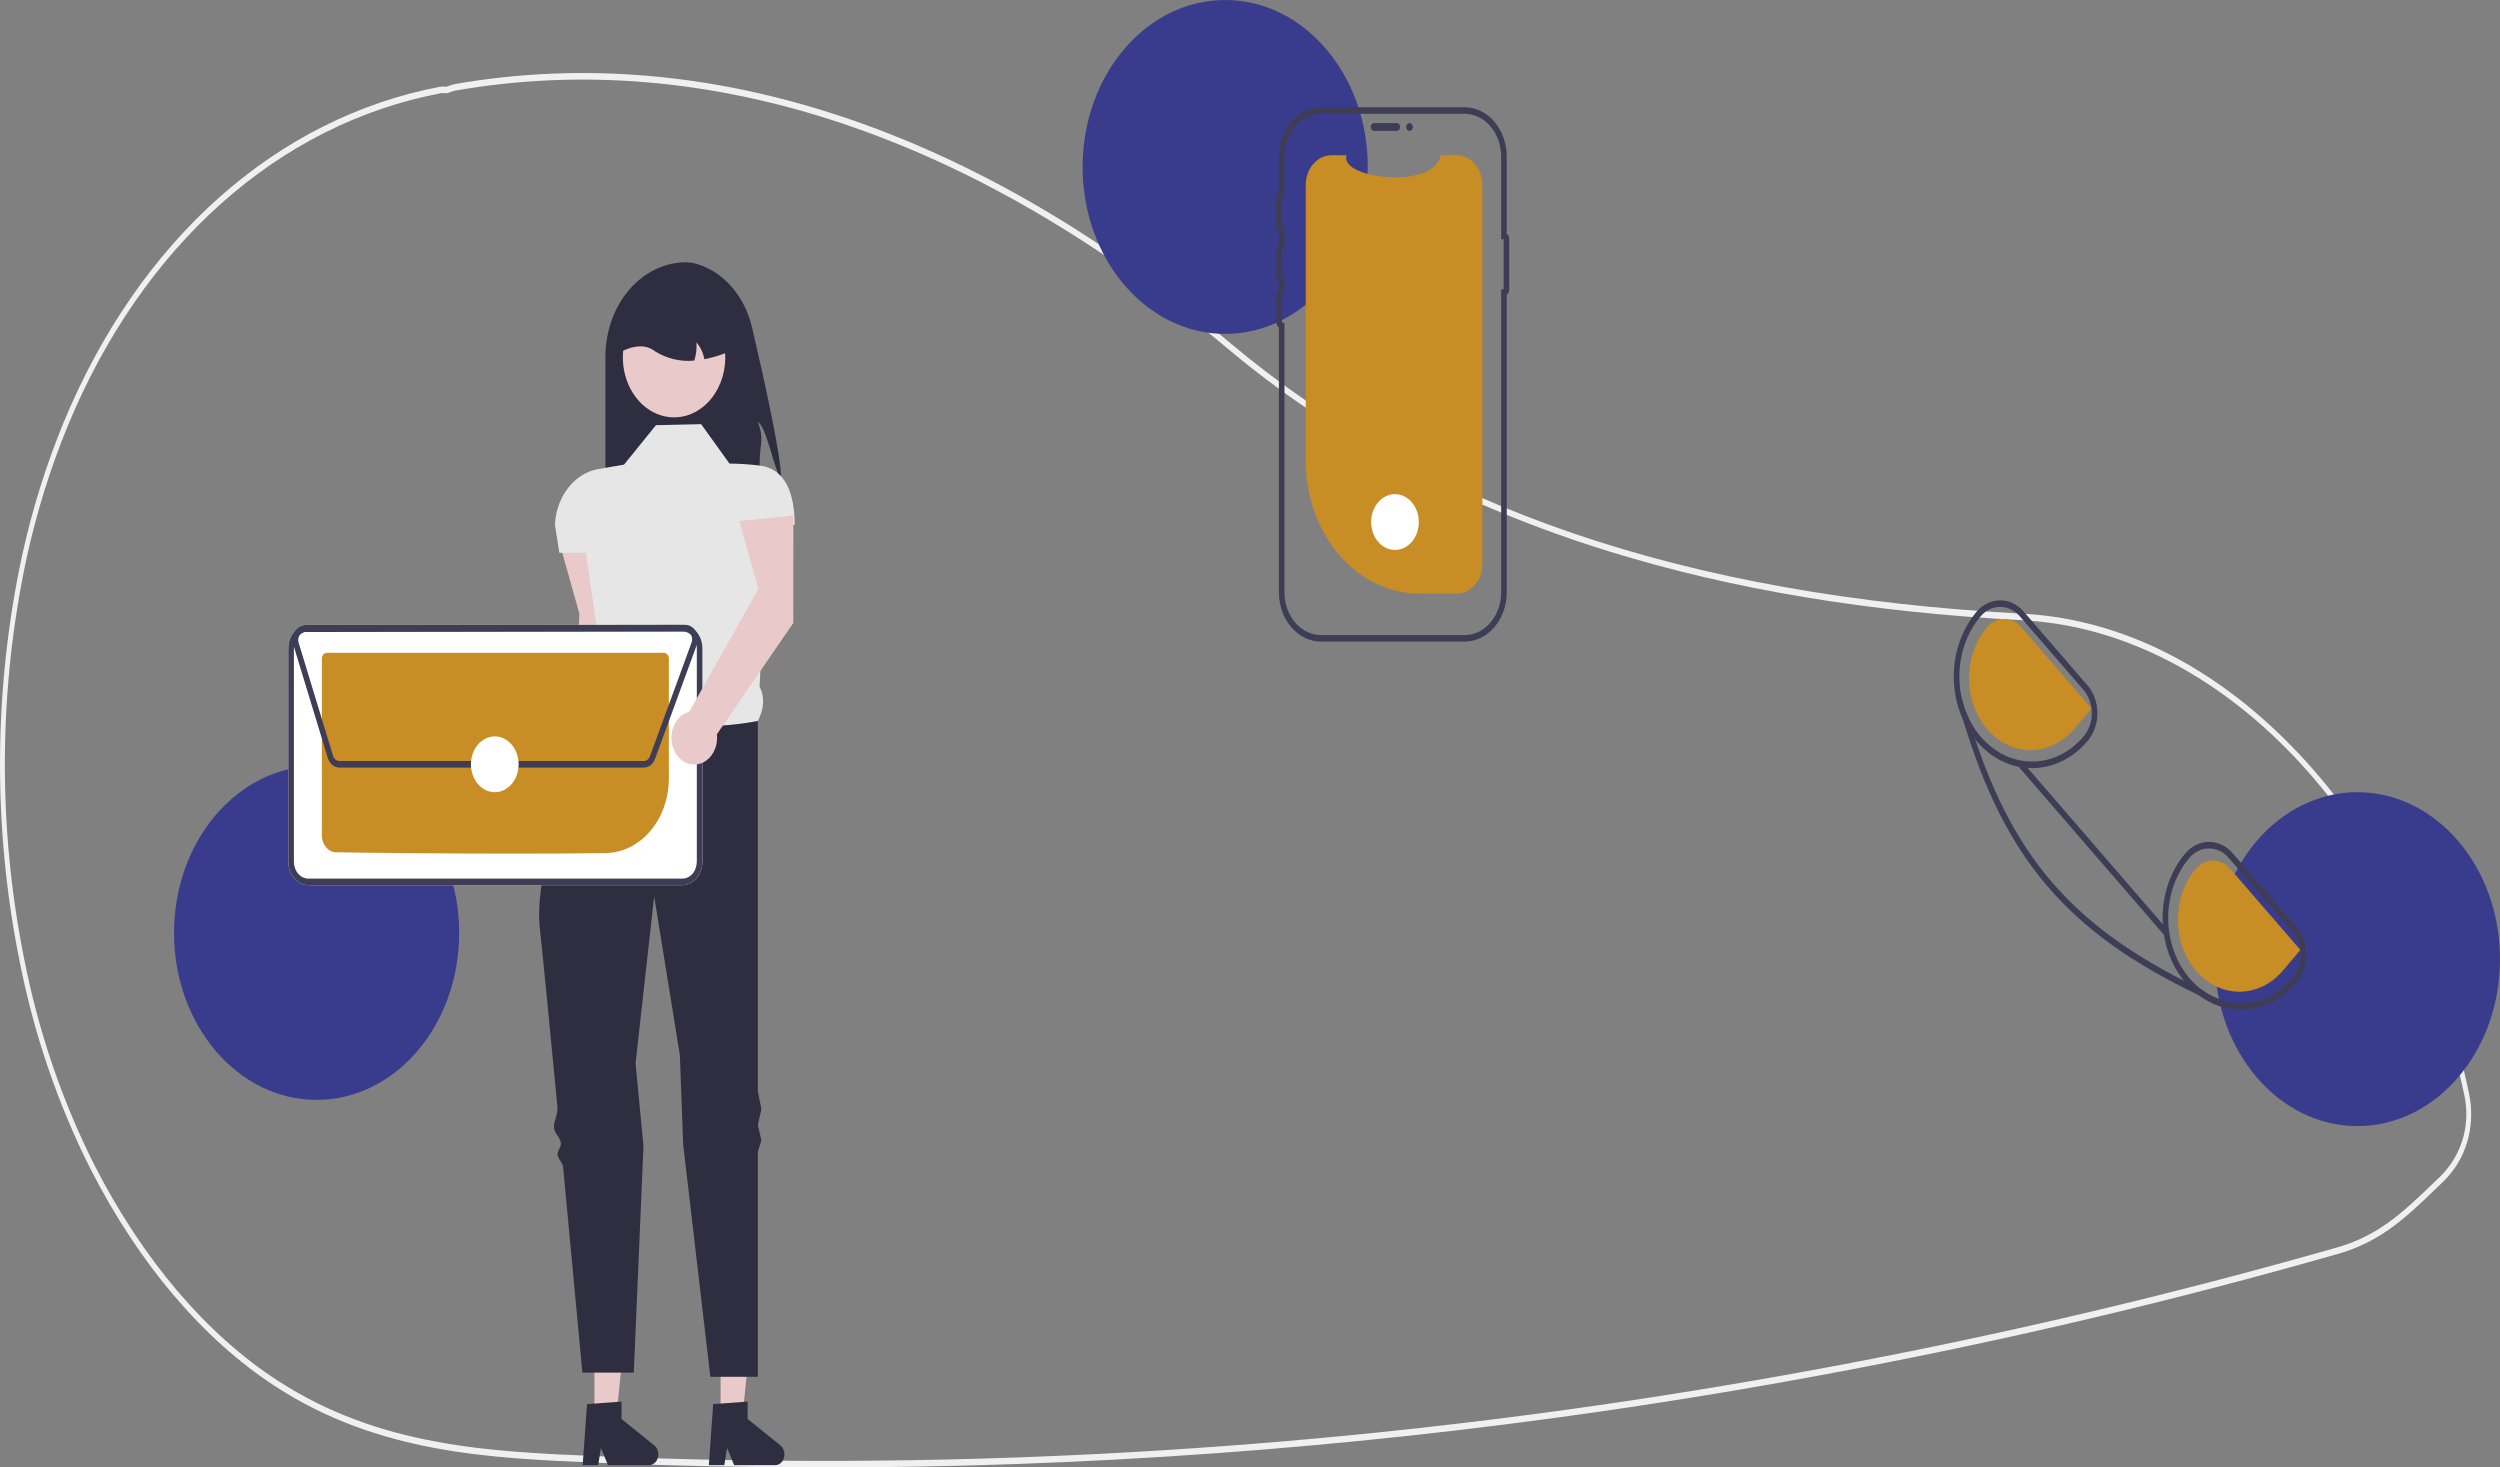<svg width="799" height="469" viewBox="0 0 799 469" fill="none" xmlns="http://www.w3.org/2000/svg">
<rect x="0" y="0" width="799" height="469" fill="#808080" stroke="none"/>
<g clip-path="url(#clip0_85_38)">
<path d="M263.127 469C239.017 469 214.944 468.495 190.907 467.484C156.561 466.039 121.045 464.547 88.035 443.108C64.943 428.113 44.491 404.054 28.891 373.531C18.465 352.843 10.819 330.399 6.224 306.987C-2.348 264.363 -2.056 219.952 7.076 177.487C10.276 162.928 14.687 148.771 20.247 135.219C44.32 76.847 88.227 37.664 140.712 27.717C141.145 27.651 141.583 27.64 142.019 27.684C142.255 27.699 142.49 27.715 142.73 27.703L143.039 27.588C143.83 27.266 144.644 27.021 145.47 26.857C226.414 12.747 311.985 41.297 392.923 109.418C455.505 162.096 538.443 190.462 646.478 196.138L648.012 196.232C678.086 198.255 707.177 212.773 732.143 238.22C756.785 263.335 775.287 296.843 785.648 335.124C786.922 339.791 788.09 344.65 789.119 349.563C790.077 354.129 790.009 358.908 788.922 363.435C787.836 367.961 785.767 372.082 782.917 375.394V375.404L782.648 375.727C782.001 376.482 781.319 377.205 780.622 377.878L779.803 378.669C772.899 385.328 767.446 390.589 760.92 394.675C756.567 397.381 751.937 399.428 747.143 400.765C720.816 408.281 694.081 415.249 667.68 421.477C616.407 433.582 563.784 443.568 511.271 451.156C428.946 463.042 346.075 469.002 263.127 469ZM141.405 29.751C141.244 29.75 141.083 29.762 140.923 29.79C88.93 39.644 45.438 78.443 21.603 136.237C16.098 149.654 11.731 163.671 8.562 178.086C-0.486 220.174 -0.774 264.19 7.722 306.436C12.272 329.624 19.843 351.853 30.169 372.344C45.616 402.567 65.859 426.385 88.709 441.222C121.423 462.468 156.771 463.955 190.956 465.392C297.873 469.865 404.925 464.409 511.106 449.076C563.584 441.492 616.174 431.513 667.412 419.415C693.796 413.192 720.512 406.229 746.821 398.718C751.5 397.414 756.018 395.418 760.266 392.777C766.661 388.774 772.062 383.563 778.9 376.967L779.719 376.177C780.318 375.598 780.906 374.979 781.469 374.335L781.63 374.137C787.249 367.505 789.435 358.755 787.625 350.132V350.131C786.607 345.27 785.452 340.464 784.191 335.845C763.024 257.644 708.268 202.38 647.937 198.322L646.412 198.228C597.063 195.635 553.879 188.453 514.398 176.268C467.267 161.723 426.12 139.828 392.101 111.193C311.471 43.333 226.259 14.889 145.668 28.932C144.915 29.084 144.174 29.309 143.453 29.605L142.896 29.787C142.58 29.804 142.263 29.799 141.948 29.774C141.762 29.763 141.581 29.751 141.405 29.751Z" fill="#F0F0F0"/>
<path d="M249.575 152.806C247.343 150.298 245.06 136.316 242.211 134.896C244.341 140.408 242.794 141.868 242.783 147.917C242.81 151.352 242.467 154.777 241.763 158.112H193.493V114.002C193.493 110.038 194.16 106.114 195.455 102.452C196.75 98.79 198.649 95.463 201.042 92.66C203.436 89.858 206.277 87.635 209.404 86.118C212.532 84.602 215.883 83.821 219.268 83.821C220.56 83.851 221.844 84.071 223.089 84.476C227.237 85.788 231.019 88.354 234.054 91.917C237.088 95.48 239.269 99.915 240.378 104.777C244.058 120.526 249.91 146.742 249.575 152.806Z" fill="#2F2E41"/>
<path d="M196.326 207.07L196.349 172.688L179.089 174.495L185.181 196.179L182.33 250.683C180.947 251.046 179.685 251.873 178.696 253.062C177.708 254.251 177.036 255.751 176.763 257.379C176.49 259.007 176.628 260.693 177.159 262.232C177.69 263.77 178.592 265.094 179.755 266.042C180.918 266.991 182.291 267.522 183.708 267.573C185.124 267.623 186.522 267.189 187.732 266.325C188.942 265.461 189.911 264.203 190.52 262.705C191.13 261.208 191.355 259.534 191.166 257.89L196.326 207.07Z" fill="#E9C9C9"/>
<path d="M230.293 452.76L237.265 452.759L240.583 421.266H230.291L230.293 452.76Z" fill="#E9C9C9"/>
<path d="M227.931 448.732L238.954 447.962V453.492L249.434 461.967C249.952 462.385 250.341 462.987 250.547 463.683C250.752 464.379 250.761 465.134 250.574 465.837C250.387 466.541 250.013 467.155 249.506 467.592C248.999 468.028 248.387 468.264 247.758 468.264H234.634L232.372 462.794L231.489 468.264H226.541L227.931 448.732Z" fill="#2F2E41"/>
<path d="M189.973 452.76L196.947 452.759L200.264 421.266H189.972L189.973 452.76Z" fill="#E9C9C9"/>
<path d="M187.612 448.732L198.635 447.962V453.492L209.115 461.967C209.633 462.385 210.022 462.987 210.228 463.683C210.433 464.379 210.442 465.134 210.255 465.837C210.068 466.541 209.694 467.155 209.187 467.592C208.68 468.028 208.068 468.264 207.439 468.264H194.315L192.053 462.794L191.17 468.264H186.222L187.612 448.732Z" fill="#2F2E41"/>
<path d="M224.083 135.56L209.638 135.891L199.441 148.494L191.266 149.898C187.568 150.533 184.169 152.635 181.635 155.853C179.102 159.071 177.589 163.209 177.348 167.576L178.765 176.685H187.262L192.177 210.481C190.266 216.184 190.136 220.685 194.06 222.454L206.239 249.318L242.211 230.414C244.035 226.741 244.619 223.053 242.755 219.466L245.326 167.73H253.973C253.973 158.054 251.178 149.897 242.965 148.82C239.704 148.407 236.427 148.187 233.147 148.163L224.083 135.56Z" fill="#E6E6E6"/>
<path d="M242.211 230.414C242.211 230.414 207.089 237.71 194.06 222.454C194.06 222.454 192.737 225.083 190.744 229.444C190.17 230.698 189.063 231.548 188.395 233.067C187.787 234.447 186.224 236.145 185.562 237.711C185.03 238.97 185.884 240.616 185.33 241.977C178.658 258.365 170.862 281.481 172.533 296.745C173.611 306.589 175.837 329.493 178.181 354.095C178.365 356.017 176.881 358.486 177.065 360.423C177.239 362.25 179.08 363.545 179.254 365.376C179.369 366.592 178.083 367.832 178.198 369.046C178.324 370.379 179.851 371.685 179.977 373.012C183.188 406.981 186.129 438.694 186.129 438.694H202.557L205.656 366.263L203.123 339.86L209.071 286.464L217.285 337.207L218.342 365.766L227.023 440.021H242.211V368.138L243.343 364.403L242.211 359.614L243.343 354.453L242.211 348.834V230.414Z" fill="#2F2E41"/>
<path d="M228.517 125.751C226.279 129.231 223.096 131.716 219.491 132.795C215.887 133.874 212.076 133.484 208.686 131.688C205.296 129.892 202.53 126.798 200.842 122.916C199.155 119.033 198.647 114.593 199.402 110.327C200.158 106.061 202.131 102.224 204.998 99.447C207.864 96.67 211.453 95.119 215.173 95.049C218.893 94.979 222.523 96.395 225.464 99.064C228.405 101.732 230.482 105.493 231.354 109.729C231.401 109.958 231.441 110.187 231.479 110.424C231.94 113.079 231.913 115.818 231.403 118.46C230.892 121.102 229.909 123.587 228.517 125.751Z" fill="#E9C9C9"/>
<path d="M225.103 114.811C224.755 112.77 223.877 110.904 222.588 109.471C222.715 111.428 222.483 113.393 221.908 115.236C217.601 115.682 213.276 114.679 209.44 112.344C206.551 110.049 202.874 110.247 198.591 112.344C198.591 109.904 199.001 107.489 199.798 105.236C200.595 102.982 201.764 100.935 203.237 99.21C204.71 97.485 206.458 96.117 208.383 95.184C210.307 94.251 212.37 93.77 214.453 93.771H217.285C221.492 93.772 225.526 95.729 228.5 99.212C231.475 102.694 233.146 107.418 233.147 112.344C230.533 113.441 227.841 114.267 225.103 114.811Z" fill="#2F2E41"/>
<path d="M101.187 351.528C126.353 351.528 146.754 327.64 146.754 298.171C146.754 268.703 126.353 244.814 101.187 244.814C76.02 244.814 55.619 268.703 55.619 298.171C55.619 327.64 76.02 351.528 101.187 351.528Z" fill="#393C8C"/>
<path d="M391.57 106.714C416.736 106.714 437.138 82.825 437.138 53.357C437.138 23.889 416.736 0 391.57 0C366.403 0 346.002 23.889 346.002 53.357C346.002 82.825 366.403 106.714 391.57 106.714Z" fill="#393C8C"/>
<path d="M753.432 359.898C778.599 359.898 799 336.01 799 306.541C799 277.073 778.599 253.184 753.432 253.184C728.266 253.184 707.864 277.073 707.864 306.541C707.864 336.01 728.266 359.898 753.432 359.898Z" fill="#393C8C"/>
<path d="M473.771 59.176V180.167C473.771 182.68 472.924 185.092 471.415 186.878C469.905 188.664 467.854 189.681 465.708 189.707C465.679 189.711 465.649 189.712 465.619 189.712H453.593C443.97 189.712 434.742 185.236 427.938 177.269C421.134 169.302 417.312 158.496 417.312 147.229V59.176C417.312 56.644 418.17 54.217 419.699 52.426C421.228 50.636 423.301 49.631 425.463 49.631H430.336C428.079 57.342 458.718 60.589 460.4 49.631H465.619C467.781 49.631 469.854 50.636 471.383 52.427C472.912 54.217 473.771 56.644 473.771 59.176Z" fill="#C98D26"/>
<path d="M438.082 40.583C438.083 40.252 438.195 39.934 438.396 39.699C438.596 39.465 438.867 39.333 439.151 39.333H446.415C446.698 39.334 446.969 39.466 447.168 39.7C447.368 39.935 447.48 40.252 447.48 40.583C447.48 40.915 447.368 41.232 447.168 41.467C446.969 41.701 446.698 41.833 446.415 41.834H439.151C438.867 41.834 438.596 41.702 438.396 41.468C438.195 41.233 438.083 40.915 438.082 40.583Z" fill="#3F3D56"/>
<path d="M468.115 205.058H422.175C418.611 205.054 415.194 203.394 412.674 200.443C410.153 197.492 408.736 193.49 408.732 189.317V104.74C408.479 104.527 408.274 104.248 408.132 103.924C407.991 103.601 407.917 103.242 407.918 102.879V94.372C407.917 94.009 407.991 93.65 408.132 93.327C408.274 93.003 408.479 92.724 408.732 92.512V90.229C408.479 90.017 408.274 89.737 408.132 89.414C407.991 89.09 407.917 88.732 407.918 88.368V79.862C407.917 79.498 407.991 79.14 408.132 78.816C408.274 78.493 408.479 78.213 408.732 78.001V73.875C408.42 73.679 408.16 73.388 407.979 73.032C407.798 72.677 407.703 72.27 407.704 71.856V63.35C407.703 62.936 407.798 62.529 407.979 62.174C408.16 61.818 408.42 61.527 408.732 61.331V50.025C408.736 45.851 410.153 41.85 412.674 38.899C415.194 35.948 418.611 34.288 422.175 34.283H468.115C471.679 34.288 475.096 35.948 477.616 38.899C480.137 41.85 481.554 45.851 481.558 50.025V74.669C481.8 74.847 482 75.093 482.138 75.386C482.277 75.678 482.349 76.007 482.35 76.341V92.561C482.349 92.895 482.277 93.224 482.138 93.517C482 93.809 481.8 94.056 481.558 94.233V189.317C481.554 193.49 480.137 197.491 477.616 200.443C475.096 203.394 471.679 205.054 468.115 205.058ZM422.175 36.376C419.085 36.38 416.122 37.819 413.937 40.378C411.751 42.937 410.522 46.406 410.519 50.025V63.111L409.659 63.149C409.614 63.151 409.572 63.173 409.541 63.211C409.509 63.248 409.491 63.298 409.491 63.35V71.856C409.492 71.909 409.51 71.958 409.541 71.996C409.572 72.033 409.614 72.055 409.659 72.057L410.519 72.095V79.47L409.839 79.666C409.801 79.677 409.768 79.702 409.743 79.737C409.719 79.773 409.705 79.816 409.704 79.862V88.368C409.705 88.414 409.719 88.457 409.743 88.493C409.768 88.528 409.801 88.553 409.839 88.564L410.519 88.76V93.981L409.839 94.177C409.801 94.188 409.768 94.213 409.743 94.248C409.719 94.283 409.705 94.327 409.704 94.372V102.878C409.705 102.924 409.719 102.968 409.743 103.003C409.768 103.038 409.801 103.063 409.839 103.074L410.519 103.27V189.317C410.522 192.936 411.751 196.405 413.937 198.964C416.122 201.522 419.085 202.962 422.175 202.966H468.115C471.205 202.962 474.168 201.522 476.353 198.964C478.538 196.405 479.768 192.936 479.771 189.317V92.442H480.563V76.461H479.771V50.025C479.768 46.406 478.538 42.937 476.353 40.378C474.168 37.819 471.205 36.38 468.115 36.376L422.175 36.376Z" fill="#3F3D56"/>
<path d="M450.474 41.834C451.064 41.834 451.543 41.274 451.543 40.583C451.543 39.893 451.064 39.333 450.474 39.333C449.884 39.333 449.406 39.893 449.406 40.583C449.406 41.274 449.884 41.834 450.474 41.834Z" fill="#3F3D56"/>
<path d="M218.082 282.9H98.545C96.848 282.895 95.221 282.103 94.021 280.698C92.82 279.292 92.144 277.387 92.139 275.4V207.198C92.144 205.21 92.82 203.305 94.02 201.9C95.22 200.494 96.847 199.702 98.544 199.697H218.082C219.779 199.702 221.406 200.493 222.606 201.899C223.807 203.304 224.483 205.209 224.488 207.197V275.399C224.483 277.386 223.807 279.291 222.607 280.697C221.407 282.102 219.78 282.894 218.082 282.9Z" fill="white"/>
<path d="M218.082 282.9H98.545C96.848 282.895 95.221 282.103 94.021 280.698C92.82 279.292 92.144 277.387 92.139 275.4V207.198C92.144 205.21 92.82 203.305 94.02 201.9C95.22 200.494 96.847 199.702 98.544 199.697H218.082C219.779 199.702 221.406 200.493 222.606 201.899C223.807 203.304 224.483 205.209 224.488 207.197V275.399C224.483 277.386 223.807 279.291 222.607 280.697C221.407 282.102 219.78 282.894 218.082 282.9ZM98.545 201.789C97.321 201.793 96.148 202.365 95.283 203.378C94.417 204.392 93.93 205.765 93.926 207.199V275.399C93.93 276.832 94.418 278.205 95.283 279.219C96.149 280.232 97.322 280.804 98.546 280.807H218.081C219.305 280.803 220.478 280.232 221.344 279.219C222.21 278.205 222.697 276.831 222.701 275.398V207.198C222.697 205.764 222.209 204.391 221.344 203.378C220.478 202.364 219.305 201.793 218.081 201.789L98.545 201.789Z" fill="#3F3D56"/>
<path d="M164.72 272.821C141.145 272.821 116.563 272.557 107.391 272.386C106.184 272.357 105.035 271.776 104.188 270.769C103.342 269.761 102.866 268.406 102.861 266.992V210.537C102.861 210.031 103.033 209.545 103.338 209.187C103.644 208.829 104.058 208.627 104.49 208.625H212.133C212.565 208.625 212.98 208.826 213.286 209.184C213.592 209.541 213.764 210.026 213.766 210.532V248.836C213.746 255.088 211.634 261.083 207.882 265.533C204.131 269.983 199.04 272.534 193.701 272.639C185.153 272.77 175.03 272.821 164.72 272.821Z" fill="#C98D26"/>
<path d="M205.744 245.317H108.479C107.665 245.314 106.871 245.018 106.205 244.468C105.54 243.919 105.035 243.143 104.759 242.245L93.75 206.082C93.538 205.384 93.472 204.637 93.557 203.904C93.643 203.17 93.877 202.471 94.241 201.866C94.605 201.26 95.088 200.766 95.649 200.424C96.21 200.082 96.832 199.903 97.465 199.902L219.044 199.704C219.621 199.703 220.193 199.851 220.716 200.136C221.24 200.422 221.704 200.839 222.076 201.357C222.447 201.876 222.717 202.484 222.866 203.137C223.015 203.791 223.04 204.475 222.939 205.142L223.032 205.188L222.683 206.142L222.68 206.152L209.371 242.513C209.068 243.346 208.563 244.055 207.918 244.554C207.273 245.052 206.517 245.317 205.744 245.317ZM219.049 201.796L97.468 201.994C97.122 201.995 96.781 202.093 96.473 202.28C96.166 202.467 95.902 202.738 95.702 203.07C95.503 203.401 95.374 203.784 95.327 204.186C95.281 204.588 95.317 204.997 95.433 205.379L106.441 241.541C106.593 242.033 106.87 242.458 107.234 242.759C107.599 243.06 108.034 243.223 108.481 243.224H205.744C206.167 243.225 206.58 243.079 206.933 242.806C207.286 242.534 207.563 242.145 207.729 241.69L221.038 205.327C221.179 204.942 221.236 204.521 221.204 204.104C221.172 203.686 221.052 203.285 220.855 202.935C220.658 202.585 220.39 202.297 220.075 202.099C219.76 201.9 219.407 201.796 219.049 201.796Z" fill="#3F3D56"/>
<path d="M158.132 253.189C162.338 253.189 165.748 249.196 165.748 244.271C165.748 239.345 162.338 235.353 158.132 235.353C153.926 235.353 150.516 239.345 150.516 244.271C150.516 249.196 153.926 253.189 158.132 253.189Z" fill="white"/>
<path d="M445.835 175.769C450.041 175.769 453.451 171.776 453.451 166.851C453.451 161.926 450.041 157.933 445.835 157.933C441.629 157.933 438.219 161.926 438.219 166.851C438.219 171.776 441.629 175.769 445.835 175.769Z" fill="white"/>
<path d="M733.892 296.205L713.547 272.686C712.556 271.532 711.381 270.618 710.089 269.997C708.796 269.376 707.412 269.059 706.015 269.066H705.943C704.536 269.071 703.143 269.402 701.845 270.041C700.548 270.681 699.371 271.615 698.384 272.79C693.835 278.181 691.248 285.427 691.166 293.004C691.085 300.582 693.515 307.902 697.947 313.425C698.161 313.697 698.384 313.959 698.608 314.22C699.845 315.661 701.211 316.941 702.682 318.039C706.704 321.082 711.394 322.692 716.183 322.674H716.335C719.621 322.661 722.873 321.885 725.902 320.391C728.931 318.897 731.677 316.714 733.981 313.969C735.977 311.598 737.089 308.396 737.072 305.065C737.056 301.735 735.912 298.549 733.892 296.205ZM732.712 312.494C728.935 316.95 723.961 319.745 718.63 320.408C713.298 321.071 707.934 319.562 703.442 316.135C702.157 315.139 700.957 314.001 699.859 312.735C695.475 307.665 692.991 300.764 692.952 293.55C692.913 286.336 695.324 279.399 699.653 274.265C700.476 273.284 701.458 272.503 702.54 271.97C703.623 271.436 704.786 271.16 705.961 271.158H706.015C707.178 271.153 708.331 271.417 709.407 271.934C710.483 272.451 711.462 273.211 712.287 274.171L732.632 297.701C734.316 299.651 735.27 302.304 735.285 305.078C735.3 307.852 734.375 310.519 732.712 312.494Z" fill="#3F3D56"/>
<path d="M667.139 219.015L646.794 195.485C644.792 193.159 642.083 191.857 639.262 191.866H639.2C637.79 191.872 636.396 192.206 635.097 192.847C633.798 193.488 632.62 194.424 631.632 195.6C627.871 200.073 625.433 205.838 624.674 212.051C623.915 218.264 624.876 224.598 627.415 230.126L627.424 230.136C628.471 232.397 629.772 234.483 631.292 236.34C631.462 236.57 631.659 236.8 631.855 237.031C636.527 242.461 642.847 245.501 649.43 245.484H649.591C652.878 245.468 656.13 244.69 659.159 243.194C662.188 241.698 664.933 239.514 667.237 236.769C668.227 235.596 669.009 234.206 669.539 232.679C670.07 231.151 670.338 229.517 670.329 227.868C670.32 226.219 670.033 224.589 669.486 223.07C668.939 221.551 668.141 220.173 667.139 219.015ZM665.96 235.304C663.821 237.852 661.273 239.878 658.462 241.266C655.651 242.654 652.633 243.377 649.582 243.392H649.43C644.849 243.39 640.37 241.801 636.557 238.827C632.745 235.852 629.768 231.623 628.003 226.673C626.237 221.723 625.761 216.272 626.634 211.006C627.507 205.739 629.69 200.893 632.91 197.076C634.575 195.104 636.841 193.986 639.21 193.969C641.579 193.951 643.857 195.035 645.544 196.981L665.888 220.5C667.571 222.454 668.524 225.11 668.538 227.885C668.551 230.66 667.624 233.328 665.96 235.304Z" fill="#3F3D56"/>
<path d="M735.192 303.599L712.763 277.659C711.292 275.962 709.306 275.018 707.241 275.033C705.176 275.048 703.201 276.021 701.748 277.74C699.931 279.889 698.493 282.437 697.518 285.238C696.542 288.039 696.047 291.037 696.062 294.062C696.076 297.086 696.6 300.078 697.603 302.866C698.605 305.653 700.067 308.182 701.905 310.308C703.743 312.433 705.921 314.114 708.314 315.253C710.707 316.392 713.268 316.968 715.851 316.948C718.434 316.927 720.989 316.311 723.368 315.134C725.748 313.957 727.906 312.242 729.719 310.087L735.192 303.599Z" fill="#C98D26"/>
<path d="M668.443 226.405L646.014 200.465C644.543 198.768 642.558 197.824 640.493 197.839C638.428 197.854 636.452 198.827 635 200.545C633.182 202.695 631.745 205.243 630.769 208.044C629.793 210.845 629.299 213.843 629.313 216.868C629.328 219.892 629.851 222.884 630.854 225.672C631.857 228.459 633.319 230.988 635.157 233.114C636.995 235.239 639.172 236.92 641.565 238.059C643.958 239.198 646.52 239.774 649.103 239.754C651.686 239.733 654.24 239.117 656.62 237.94C658.999 236.763 661.157 235.048 662.97 232.893L668.443 226.405Z" fill="#C98D26"/>
<path d="M710.545 319.755L710.009 321.408C707.489 320.289 705.047 319.166 702.682 318.039C660.795 298.025 640.799 274.6 627.424 230.136L627.415 230.126C626.78 228.033 626.164 225.892 625.565 223.702L626.977 223.168C627.449 225.275 628.139 227.305 629.032 229.216C629.765 231.653 630.518 234.028 631.292 236.34C643.864 273.868 662.404 295.316 697.947 313.425C699.734 314.336 701.565 315.239 703.442 316.135C705.62 317.797 708.021 319.021 710.545 319.755Z" fill="#3F3D56"/>
<path d="M646.422 243.579L645.166 245.069L691.571 298.737L692.828 297.248L646.422 243.579Z" fill="#3F3D56"/>
<path d="M253.54 199.11L253.564 164.729L236.304 166.535L242.395 188.219L220.284 227.467C218.901 227.83 217.639 228.657 216.65 229.846C215.662 231.035 214.99 232.535 214.717 234.163C214.445 235.791 214.582 237.477 215.113 239.016C215.645 240.554 216.547 241.878 217.709 242.826C218.872 243.775 220.246 244.306 221.662 244.357C223.078 244.407 224.477 243.973 225.686 243.109C226.896 242.245 227.865 240.987 228.475 239.489C229.084 237.992 229.309 236.319 229.121 234.674L253.54 199.11Z" fill="#E9C9C9"/>
</g>
<defs>
<clipPath id="clip0_85_38">
<rect width="799" height="469" fill="white"/>
</clipPath>
</defs>
</svg>
